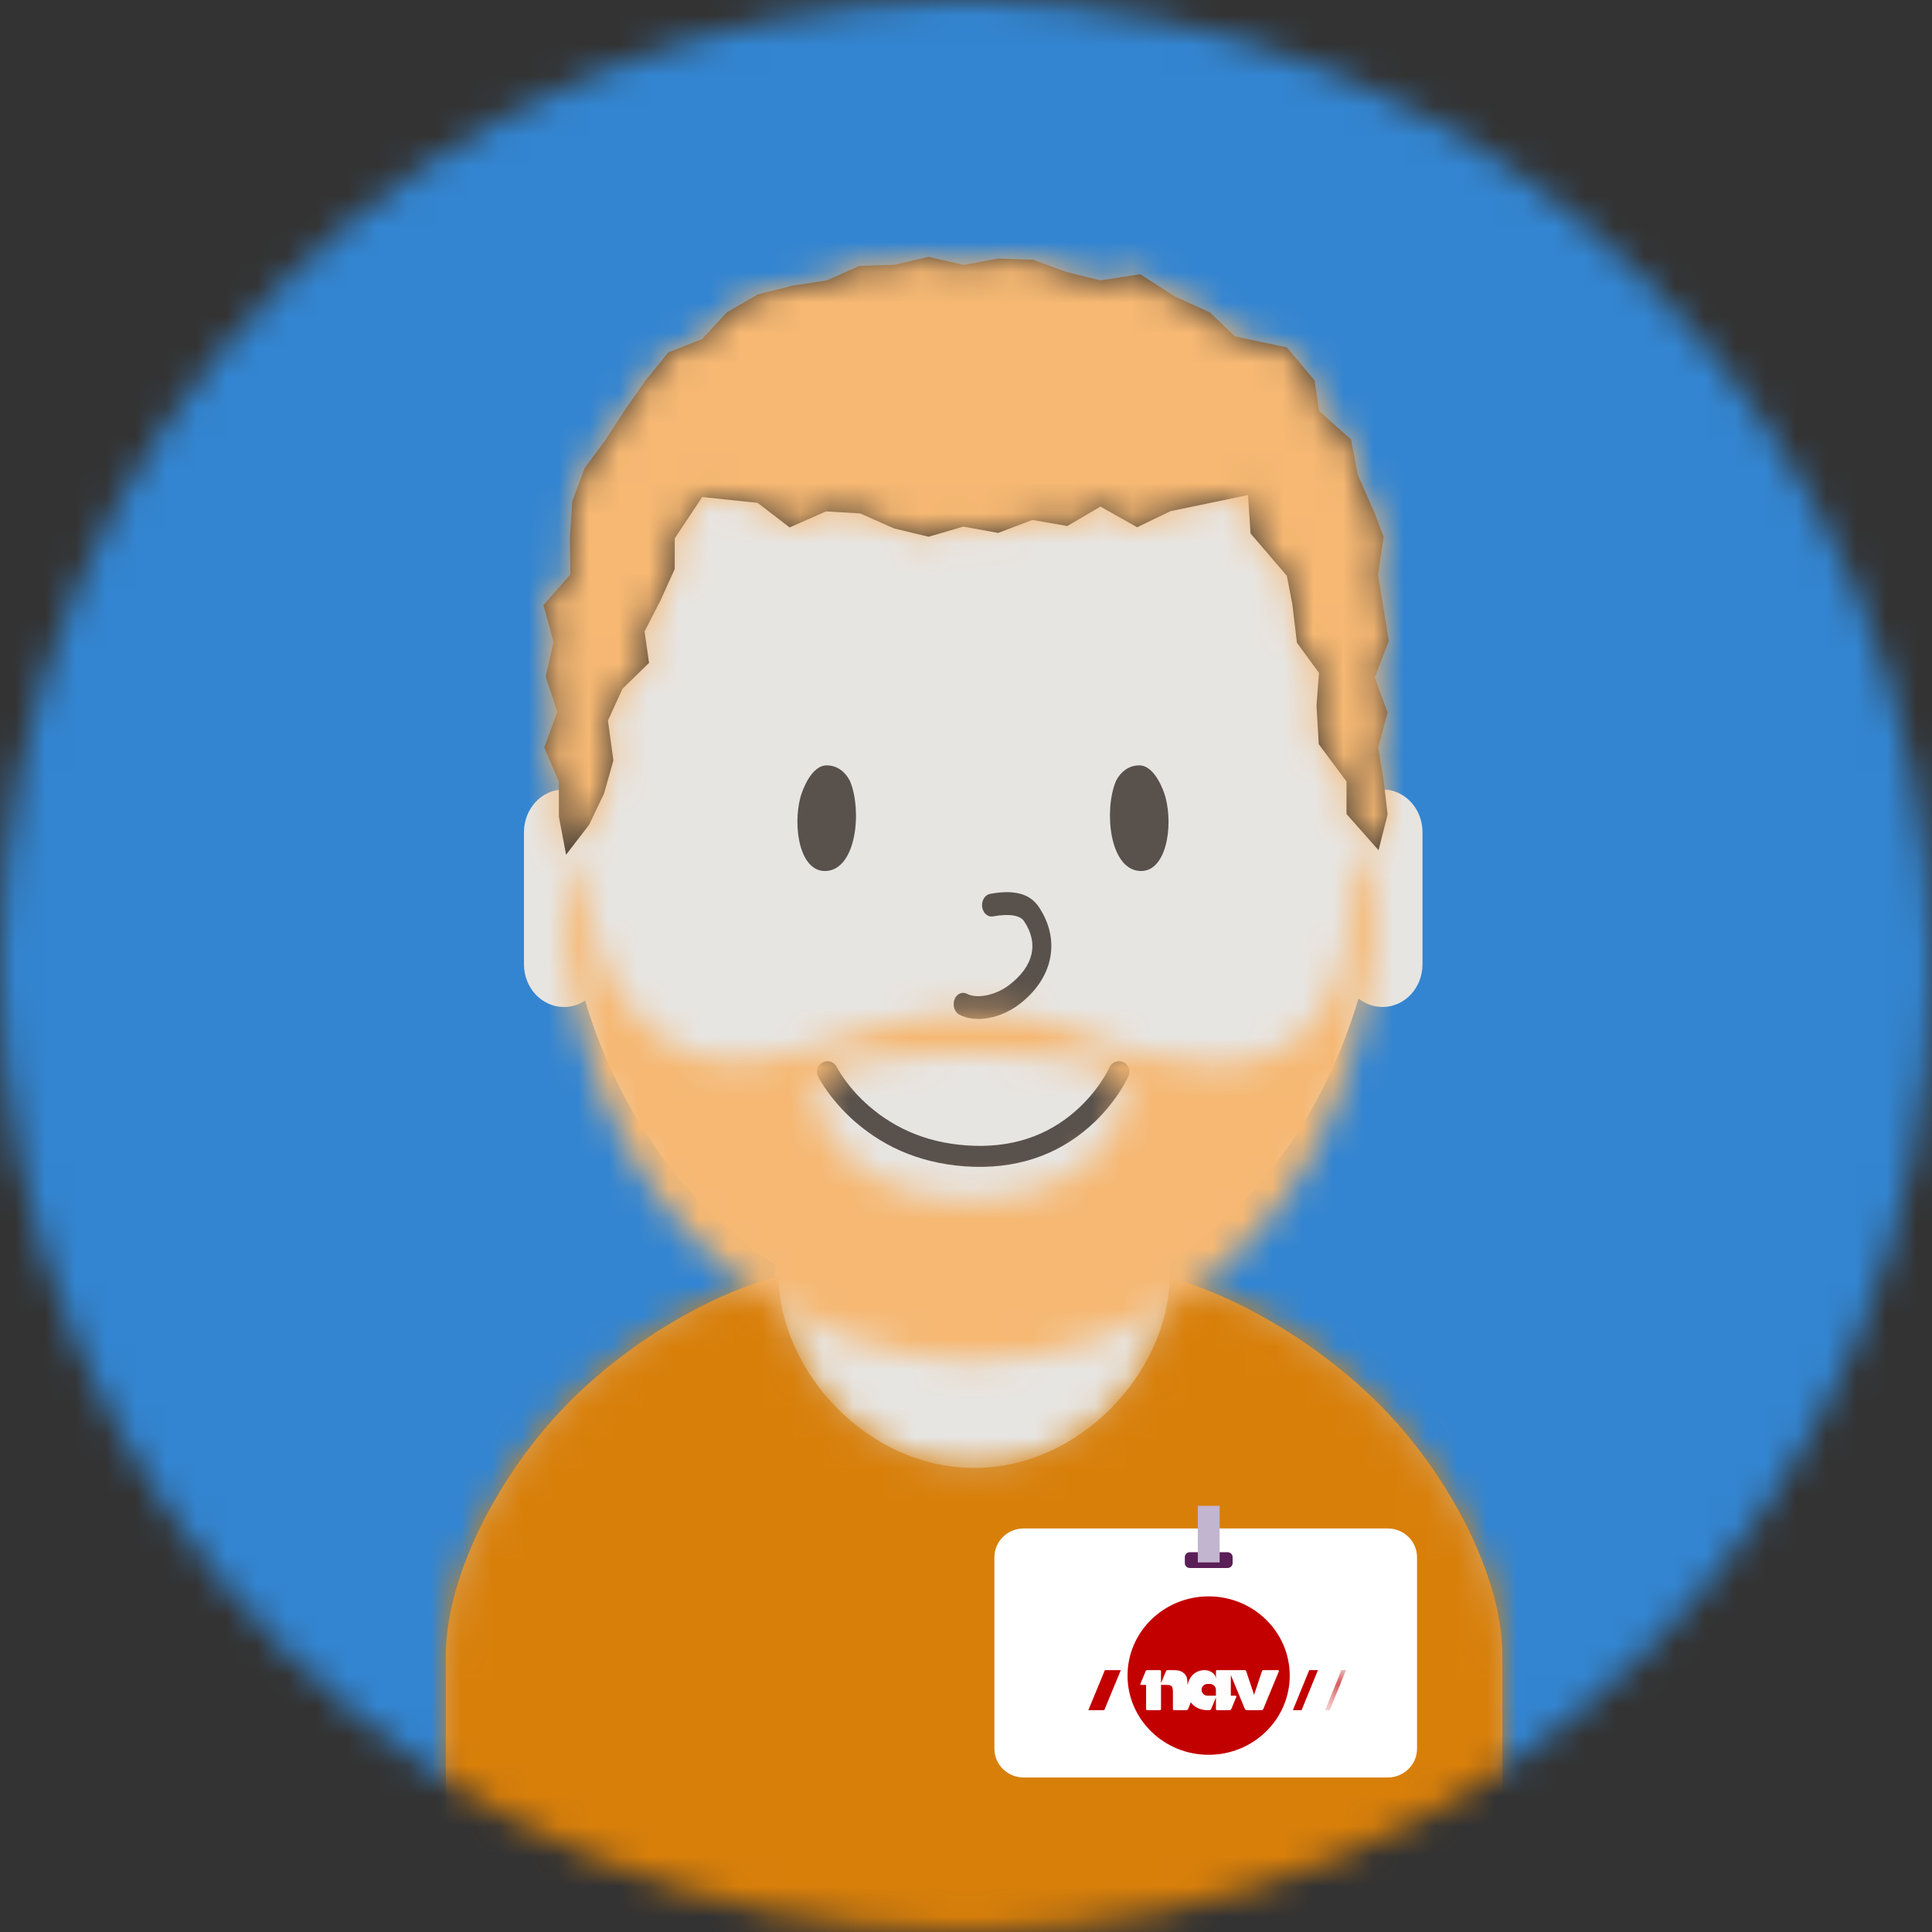 <?xml version="1.0" encoding="UTF-8"?>
<svg width="64px" height="64px" viewBox="0 0 64 64" version="1.1" xmlns="http://www.w3.org/2000/svg" xmlns:xlink="http://www.w3.org/1999/xlink">
    <rect x="0" y="0" width="64" height="64" fill="#333333" stroke="none"/>
    <!-- Generator: Sketch 56.3 (81716) - https://sketch.com -->
    <title>Group 2 Copy 3</title>
    <desc>Created with Sketch.</desc>
    <defs>
        <circle id="path-1" cx="32" cy="32" r="32"></circle>
        <path d="M23.981,0.214 C25.836,0.716 28.591,2.102 30.882,4.377 C33.173,6.653 35,10.076 35,12.732 L35,28.696 L0,28.696 L0,12.732 C0,10.081 1.789,6.665 4.038,4.391 C6.361,2.044 9.175,0.639 11.019,0.173 C11.053,3.3 13.942,6.522 17.5,6.522 C21.043,6.522 23.922,3.328 23.981,0.214 Z" id="path-3"></path>
        <polygon id="path-5" points="23.339 7.891 23.421 9.162 24.624 10.564 24.807 11.512 24.959 12.784 25.69 13.782 25.607 14.868 25.682 16.145 26.601 17.379 26.601 18.457 27.661 19.656 27.962 18.476 27.829 17.341 27.649 16.253 27.962 15.095 27.537 13.936 28 12.729 27.829 11.66 27.644 10.53 27.829 9.272 27.537 8.501 26.972 7.215 26.747 6.045 25.69 5.107 25.545 4.096 24.624 2.999 22.909 2.637 22.066 1.835 20.923 1.318 19.763 0.575 18.451 0.78 17.319 0.502 16.219 0.098 15.064 0.058 13.914 0.268 12.76 0 11.624 0.264 10.465 0.3 9.387 0.78 8.238 0.958 7.098 1.246 6.077 1.835 5.257 2.723 4.131 3.167 3.381 4.096 2.706 5.063 2.069 6.045 1.362 7 0.951 8.115 0.874 9.328 0.891 10.521 -1.0658141e-14 11.537 0.333 12.759 0.072 13.909 0.46 15.071 0.025 16.253 0.51 17.379 0.51 18.546 0.748 19.806 1.509 18.816 2.005 17.781 2.316 16.682 2.135 15.362 2.616 14.308 3.496 13.45 3.349 12.409 3.873 11.387 4.347 10.341 4.347 9.328 5.257 7.956 7.092 8.149 8.154 8.964 9.357 8.433 10.494 8.501 11.613 8.997 12.757 9.272 13.91 8.936 15.061 9.146 16.193 8.716 17.352 8.917 18.451 8.272 19.666 8.958 20.766 8.426"></polygon>
        <path d="M8.357,8.409 C8.357,7.279 10.66,7 13.5,7 C16.34,7 18.643,7.279 18.643,8.409 C18.643,9.539 17.221,11.871 13.5,11.871 C9.779,11.871 8.357,9.539 8.357,8.409 Z M13.346,5.697 C11.356,5.697 10.298,6.265 7.391,7.061 C3.259,8.192 1.35,5.023 0.675,1.909 C0.288,0.122 -4.54747351e-13,0.874 -4.54747351e-13,0.874 C-4.54747351e-13,13.079 8.236,17.2 13.61,17.2 C19.068,17.2 27,13.236 27,0.636 C27,0.356 26.454,0.494 26.357,0.874 C25.79,3.107 26.43,8.79 19.113,7.061 C16.551,5.992 15.336,5.697 13.346,5.697 Z" id="path-7"></path>
        <polygon id="path-9" points="0.713 1.349 0.713 0.021 0.018 0.021 0.018 1.349 0.713 1.349"></polygon>
    </defs>
    <g id="Person-Mobil-Logg-inn" stroke="none" stroke-width="1" fill="none" fill-rule="evenodd">
        <g id="Mobil---Person---Innlogget---Hva-gjelder-tilbakemeldingen?-Copy" transform="translate(-17, -206)">
            <g id="Group-2-Copy-3" transform="translate(17, 206)">
                <mask id="mask-2" fill="white">
                    <use xlink:href="#path-1"></use>
                </mask>
                <g id="Mask"></g>
                <g id="Group" mask="url(#mask-2)">
                    <g transform="translate(-72.019, -15.36)">
                        <g id="-80/-Blå" transform="translate(47.059, 0)">
                            <g id="NAV-Brand/farge/-Blå/-20" fill="#3385D1">
                                <polygon id="blå-40" points="0 108 108 108 108 0 0 0"></polygon>
                            </g>
                        </g>
                        <g id="mennesker/mann/-forfra" transform="translate(82.259, 23.868)">
                            <g id="Group" transform="translate(4.529, 0)">
                                <g id="Group-2" transform="translate(2.588, 3.229)">
                                    <path d="M27.645,21.339 C26.535,25.103 24.274,28.232 21.356,30.129 L21.502,31.753 L21.501,31.819 L19.961,45.208 L10.191,45.208 L10.15,44.927 L8.262,31.796 L8.332,30.154 C5.413,28.271 3.147,25.158 2.025,21.408 C1.823,21.543 1.583,21.621 1.324,21.621 L1.324,21.294 L1.324,21.621 C0.585,21.621 -1.42108547e-14,20.982 -1.42108547e-14,20.208 L-1.42108547e-14,15.828 C-1.42108547e-14,15.055 0.584,14.416 1.321,14.414 C2.014,6.328 7.782,0 14.824,0 C21.868,0 27.638,6.33 28.329,14.419 C28.365,14.416 28.403,14.414 28.44,14.414 C29.18,14.414 29.765,15.053 29.765,15.828 L29.765,20.208 C29.765,20.983 29.18,21.621 28.44,21.621 L28.44,21.294 L28.44,21.621 C28.14,21.621 27.865,21.516 27.645,21.339 Z" id="Combined-Shape" fill="#E7E5E2" fill-rule="nonzero"></path>
                                    <g id="mennesker/X⚙️/⚙️-ansikt-voksen/forfra/-blid" transform="translate(3.882, 12.917)" fill="#59514B">
                                        <g id="Group" transform="translate(5.176, 0.7)">
                                            <path d="M0.975,3.497 C0.083,3.575 -0.166,2.048 0.102,1.05 C0.153,0.861 0.448,0 0.971,0 C1.493,0 1.723,0.471 1.755,0.551 C2.139,1.524 1.951,3.411 0.975,3.497" id="Fill-42"></path>
                                            <path d="M11.319,3.497 C12.211,3.575 12.46,2.048 12.192,1.05 C12.141,0.861 11.846,0 11.323,0 C10.801,0 10.571,0.471 10.539,0.551 C10.155,1.524 10.343,3.411 11.319,3.497" id="Fill-44"></path>
                                            <path d="M6.478,5.003 C7.011,4.904 7.375,4.966 7.506,5.158 C7.998,5.887 7.841,6.657 6.996,7.29 C6.552,7.623 5.94,7.74 5.617,7.567 C5.458,7.483 5.273,7.569 5.203,7.759 C5.133,7.95 5.205,8.173 5.363,8.257 C5.898,8.542 6.721,8.385 7.327,7.931 C8.475,7.071 8.737,5.786 7.992,4.682 C7.676,4.216 7.117,4.121 6.382,4.257 C6.211,4.289 6.094,4.481 6.12,4.687 C6.147,4.893 6.307,5.034 6.478,5.003 Z" id="Stroke-46" fill-rule="nonzero"></path>
                                            <path d="M10.334,10.009 C10.303,10.08 10.231,10.218 10.116,10.399 C9.92,10.705 9.675,11.013 9.377,11.299 C8.489,12.153 7.333,12.647 5.862,12.602 C4.427,12.558 3.276,12.072 2.374,11.288 C2.043,11 1.769,10.692 1.551,10.384 C1.422,10.203 1.341,10.066 1.306,9.994 C1.221,9.822 1.013,9.751 0.841,9.836 C0.669,9.921 0.598,10.129 0.683,10.301 C0.734,10.405 0.833,10.574 0.985,10.788 C1.234,11.138 1.544,11.487 1.919,11.813 C2.937,12.698 4.239,13.248 5.84,13.297 C7.508,13.348 8.841,12.778 9.858,11.801 C10.198,11.474 10.478,11.124 10.701,10.773 C10.837,10.559 10.926,10.39 10.971,10.287 C11.048,10.111 10.967,9.906 10.792,9.829 C10.616,9.752 10.411,9.833 10.334,10.009 Z" id="Stroke-48" fill-rule="nonzero"></path>
                                        </g>
                                    </g>
                                </g>
                                <g id="Group-1">
                                    <g id="mennesker/X⚙️/⚙️-kropp/voksen/Forfra/-rundhals" transform="translate(0, 32.292)">
                                        <g id="Group" transform="translate(0, 1.304)">
                                            <mask id="mask-4" fill="white">
                                                <use xlink:href="#path-3"></use>
                                            </mask>
                                            <use id="Mask" fill="#D8A25D" xlink:href="#path-3"></use>
                                            <g id="NAV-Brand/farge/-Lys-blå/+20" mask="url(#mask-4)" fill="#D87F0A">
                                                <g transform="translate(-23.333, -18.261)" id="Fill-70">
                                                    <polygon points="0 65 82 65 82 0 0 0"></polygon>
                                                </g>
                                            </g>
                                        </g>
                                    </g>
                                    <g id="mennesker/X⚙️/⚙️mann/-hår/-forfra/-krøllete-kort" transform="translate(3.235, 0)">
                                        <g id="Group">
                                            <mask id="mask-6" fill="white">
                                                <use xlink:href="#path-5"></use>
                                            </mask>
                                            <use id="Mask" fill="#3E3832" xlink:href="#path-5"></use>
                                            <g id="mennesker/X⚙️/⚙️-hårfarge/-gull" mask="url(#mask-6)" fill="#F6B873">
                                                <g transform="translate(-9.545, -15.333)" id="hårfarge/-gull">
                                                    <rect x="0" y="0" width="44" height="50"></rect>
                                                </g>
                                            </g>
                                        </g>
                                    </g>
                                    <g id="mennesker/X⚙️/⚙️mann/-skjegg/-forfra/-kort" transform="translate(3.882, 18.729)">
                                        <g id="--↳🌈" transform="translate(0, 0.636)">
                                            <mask id="mask-8" fill="white">
                                                <use xlink:href="#path-7"></use>
                                            </mask>
                                            <g id="Mask"></g>
                                            <g id="mennesker/X⚙️/⚙️-hårfarge/-gull" mask="url(#mask-8)" fill="#F6B873">
                                                <g transform="translate(-7.071, -14.864)" id="hårfarge/-gull">
                                                    <rect x="0" y="0" width="44" height="54"></rect>
                                                </g>
                                            </g>
                                        </g>
                                    </g>
                                </g>
                            </g>
                        </g>
                    </g>
                </g>
                <g id="NAV-id/-kort/-hvit" mask="url(#mask-2)">
                    <g transform="translate(32.941, 49.882)" id="Group">
                        <g>
                            <path d="M13.026,9 L0.973,9 C0.435,9 0,8.574 0,8.047 L0,1.704 C0,1.177 0.435,0.75 0.973,0.75 L13.026,0.75 C13.564,0.75 14,1.177 14,1.704 L14,8.047 C14,8.574 13.564,9 13.026,9" id="kort" fill="#FFFFFF"></path>
                            <g id="Page-1-Copy" transform="translate(3.111, 3)">
                                <path d="M3.985,5.248 C2.502,5.248 1.299,4.073 1.299,2.624 C1.299,1.175 2.502,0 3.985,0 C5.469,0 6.672,1.175 6.672,2.624 C6.672,4.073 5.469,5.248 3.985,5.248 Z" id="Fill-1" fill="#C30000"></path>
                                <polygon id="Fill-3" fill="#C30000" points="0 3.77 0.549 2.443 1.077 2.443 0.528 3.77"></polygon>
                                <polygon id="Fill-5" fill="#C30000" points="6.776 3.77 7.318 2.443 7.606 2.443 7.064 3.77"></polygon>
                                <g id="Group-9" transform="translate(7.824, 2.421)">
                                    <mask id="mask-10" fill="white">
                                        <use xlink:href="#path-9"></use>
                                    </mask>
                                    <g id="Clip-8"></g>
                                    <polygon id="Fill-7" fill="#C30000" mask="url(#mask-10)" points="0.018 1.349 0.56 0.021 0.713 0.021 0.171 1.349"></polygon>
                                </g>
                                <path d="M6.277,2.443 L5.799,2.443 C5.799,2.443 5.767,2.443 5.755,2.471 L5.491,3.261 L5.227,2.471 C5.215,2.443 5.182,2.443 5.182,2.443 L4.264,2.443 C4.244,2.443 4.227,2.459 4.227,2.478 L4.227,2.747 C4.227,2.534 3.995,2.443 3.859,2.443 C3.555,2.443 3.352,2.638 3.288,2.936 C3.285,2.738 3.268,2.668 3.213,2.595 C3.188,2.56 3.152,2.53 3.113,2.505 C3.032,2.459 2.959,2.443 2.803,2.443 L2.619,2.443 C2.619,2.443 2.586,2.443 2.575,2.471 L2.408,2.875 L2.408,2.478 C2.408,2.459 2.391,2.443 2.371,2.443 L1.946,2.443 C1.946,2.443 1.914,2.443 1.902,2.471 L1.728,2.891 C1.728,2.891 1.711,2.933 1.75,2.933 L1.914,2.933 L1.914,3.734 C1.914,3.754 1.93,3.77 1.95,3.77 L2.371,3.77 C2.391,3.77 2.408,3.754 2.408,3.734 L2.408,2.933 L2.572,2.933 C2.666,2.933 2.686,2.936 2.722,2.953 C2.744,2.961 2.764,2.977 2.775,2.996 C2.797,3.037 2.803,3.086 2.803,3.231 L2.803,3.734 C2.803,3.754 2.819,3.77 2.84,3.77 L3.243,3.77 C3.243,3.77 3.289,3.77 3.307,3.726 L3.396,3.51 C3.515,3.673 3.711,3.77 3.954,3.77 L4.007,3.77 C4.007,3.77 4.053,3.77 4.071,3.726 L4.227,3.349 L4.227,3.734 C4.227,3.754 4.244,3.77 4.264,3.77 L4.675,3.77 C4.675,3.77 4.721,3.77 4.739,3.726 C4.739,3.726 4.904,3.327 4.905,3.323 L4.905,3.323 C4.911,3.29 4.868,3.29 4.868,3.29 L4.721,3.29 L4.721,2.605 L5.184,3.726 C5.202,3.77 5.247,3.77 5.247,3.77 L5.734,3.77 C5.734,3.77 5.78,3.77 5.798,3.726 L6.311,2.486 C6.328,2.443 6.277,2.443 6.277,2.443 L6.277,2.443 Z M4.227,3.29 L3.95,3.29 C3.84,3.29 3.751,3.203 3.751,3.095 C3.751,2.988 3.84,2.9 3.95,2.9 L4.028,2.9 C4.137,2.9 4.227,2.988 4.227,3.095 L4.227,3.29 Z" id="Fill-10" fill="#FEFEFE"></path>
                            </g>
                            <g id="kort-holder" transform="translate(6.222, 0)">
                                <path d="M1.502,2.06 L0.253,2.06 C0.16,2.06 0.086,1.988 0.086,1.899 L0.086,1.697 C0.086,1.609 0.16,1.537 0.253,1.537 L1.502,1.537 C1.594,1.537 1.669,1.609 1.669,1.697 L1.669,1.899 C1.669,1.988 1.594,2.06 1.502,2.06" id="Fill-109" fill="#5A1F57"></path>
                                <polygon id="Fill-110" fill="#C2B5CF" points="0.516 1.875 1.239 1.875 1.239 0 0.516 0"></polygon>
                            </g>
                        </g>
                    </g>
                </g>
            </g>
        </g>
    </g>
</svg>